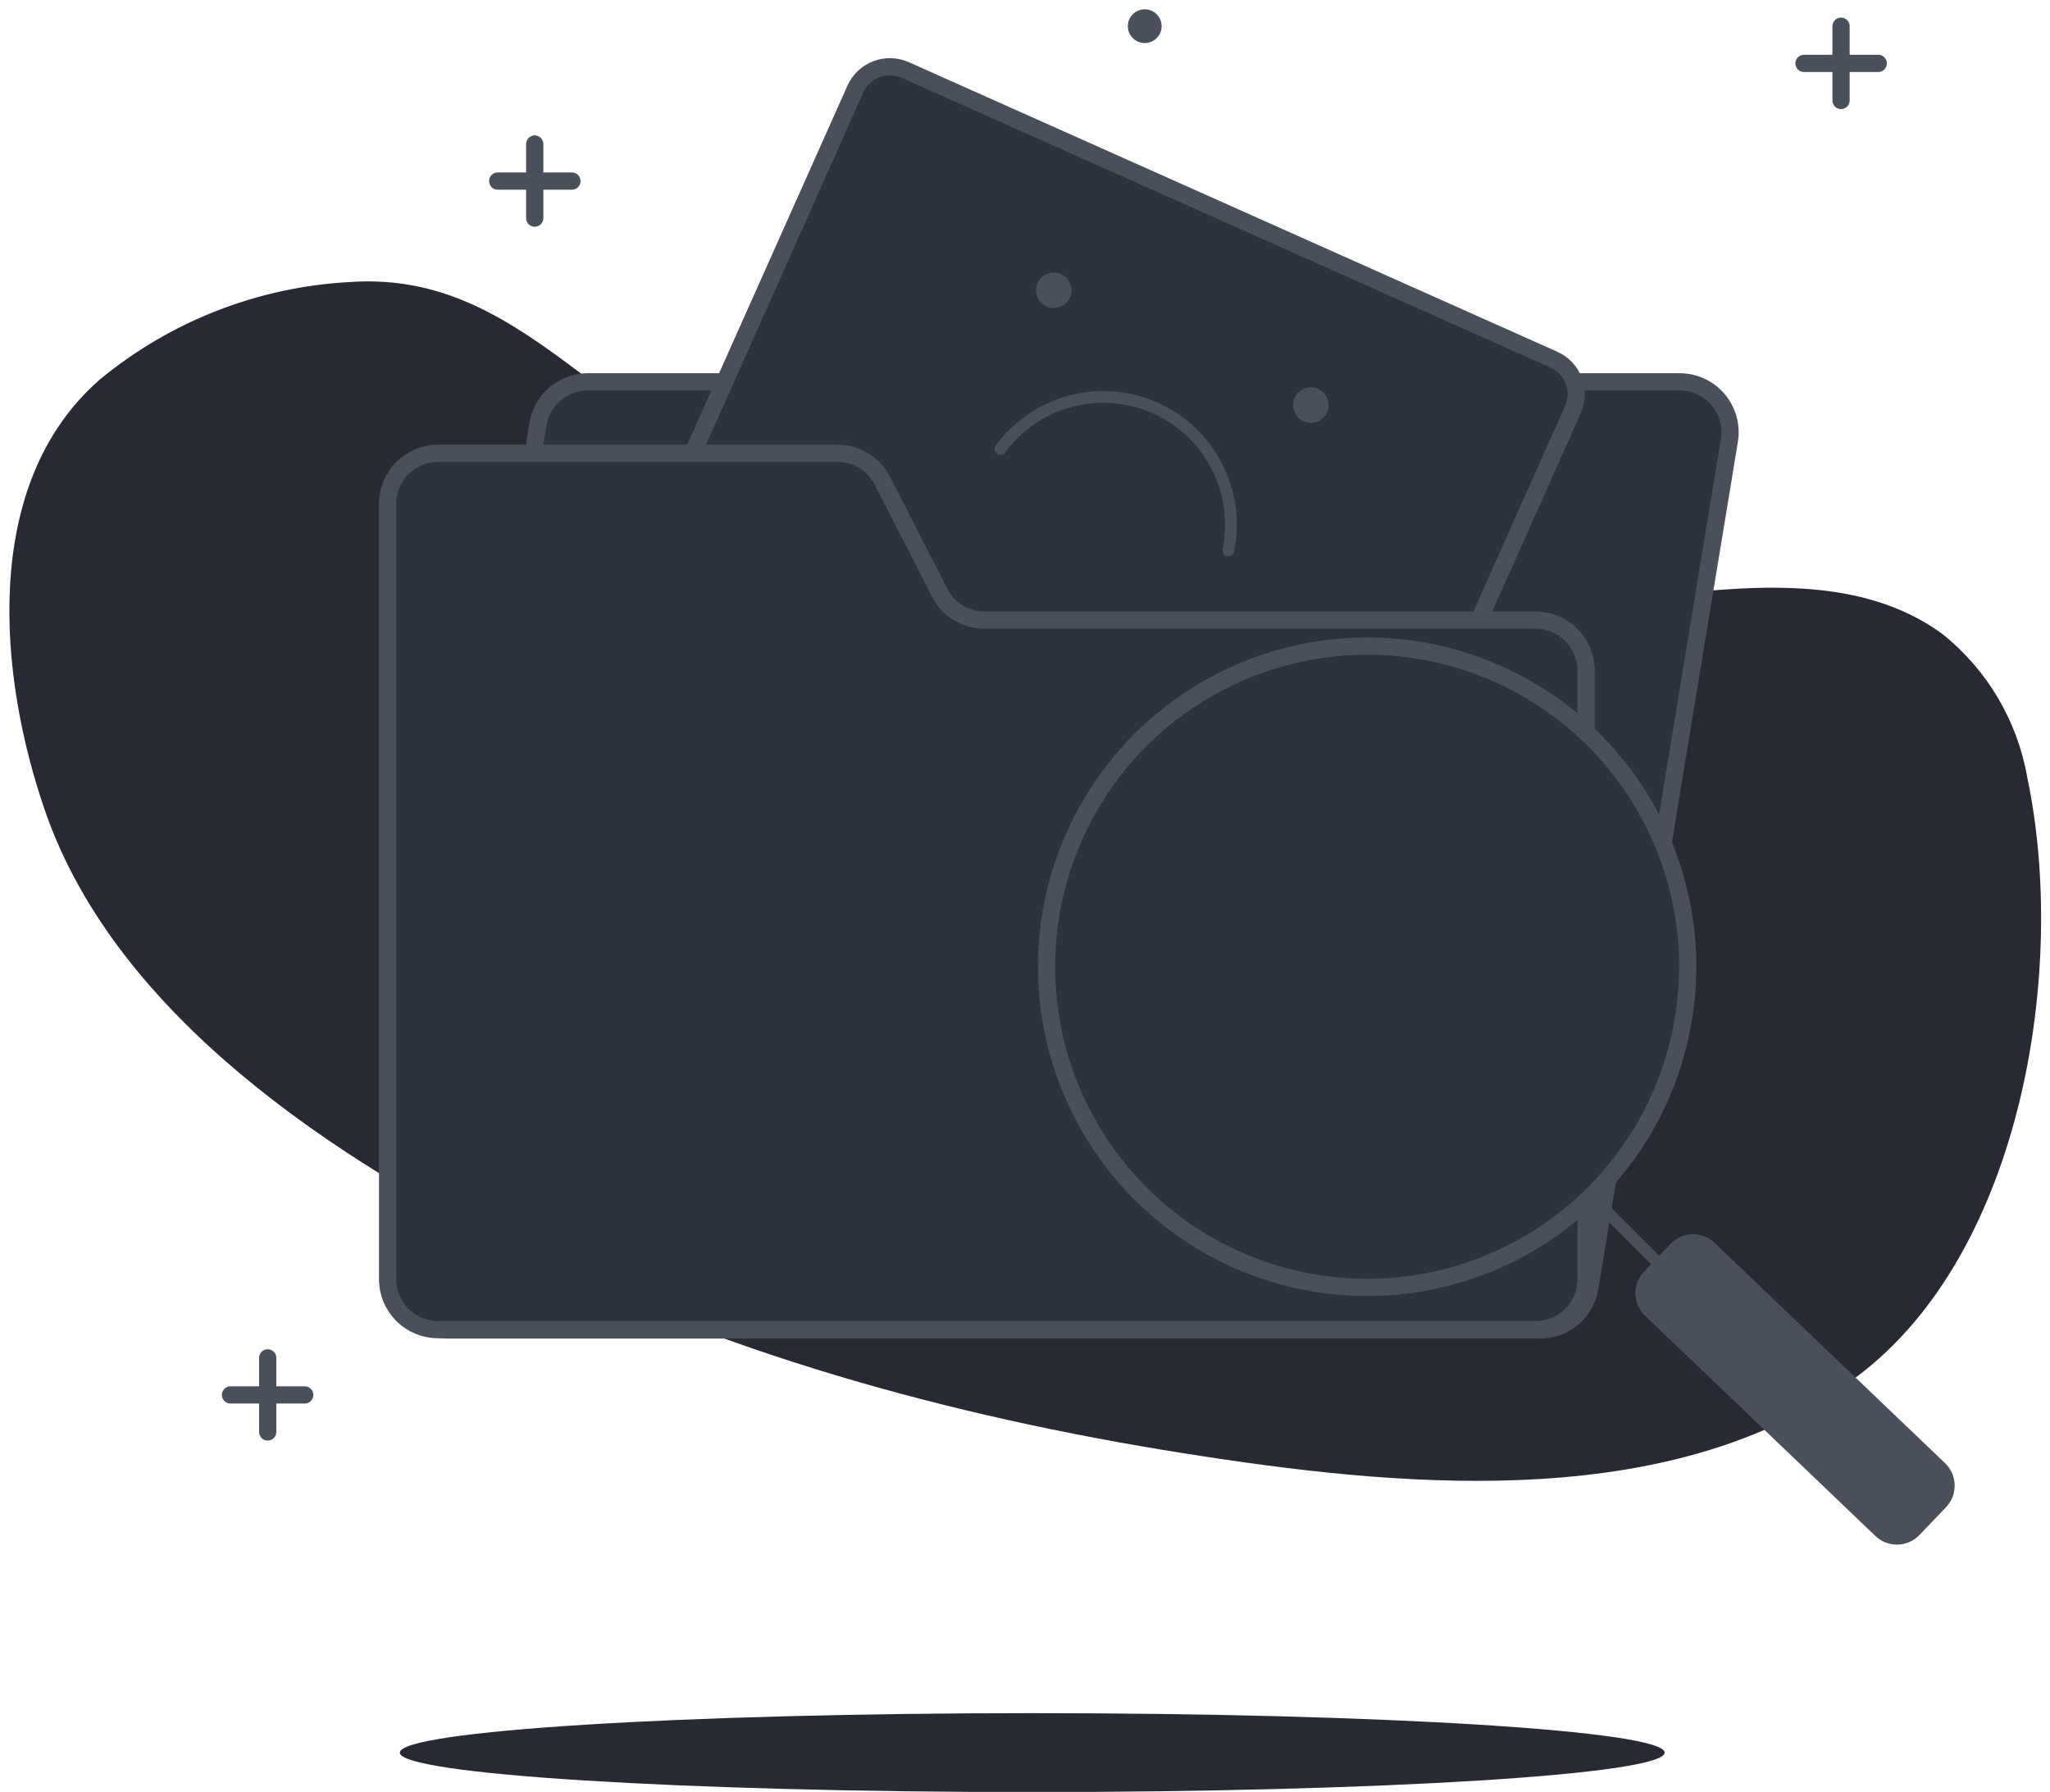<svg width="119" height="104" viewBox="0 0 119 104" fill="none" xmlns="http://www.w3.org/2000/svg">
<path d="M59.51 82.14C60.051 82.14 60.49 81.701 60.49 81.16C60.49 80.619 60.051 80.18 59.51 80.18C58.969 80.18 58.53 80.619 58.53 81.16C58.53 81.701 58.969 82.14 59.51 82.14Z" fill="#4A5059"/>
<path d="M31.04 8.36V12.66" stroke="#4A5059" stroke-linecap="round" stroke-linejoin="round"/>
<path d="M28.89 10.51H33.2" stroke="#4A5059" stroke-linecap="round" stroke-linejoin="round"/>
<path d="M80 35.5C71.62 35.5 63.11 35.16 55.14 32.94C47.17 30.72 40.14 26.56 33.74 21.69C29.54 18.52 25.74 15.99 20.29 16.37C14.971 16.657 9.884 18.644 5.78 22.04C-1.15 28.1 -0.1 39.31 2.66 47.19C6.83 59.04 19.5 67.29 30.25 72.66C42.68 78.87 56.33 82.48 70.03 84.55C82.03 86.38 97.44 87.7 107.84 79.86C117.4 72.66 120.02 56.22 117.68 45.12C117.109 41.84 115.359 38.881 112.76 36.8C106.05 31.89 96.04 35.17 88.5 35.33C85.7 35.39 82.86 35.5 80 35.5Z" fill="#272933"/>
<path d="M66.45 2.5C66.991 2.5 67.43 2.061 67.43 1.52C67.43 0.979 66.991 0.54 66.45 0.54C65.909 0.54 65.47 0.979 65.47 1.52C65.47 2.061 65.909 2.5 66.45 2.5Z" fill="#4A5059"/>
<path d="M15.54 78.81V83.11" stroke="#4A5059" stroke-linecap="round" stroke-linejoin="round"/>
<path d="M13.38 80.96H17.69" stroke="#4A5059" stroke-linecap="round" stroke-linejoin="round"/>
<path d="M59.92 104.01C80.194 104.01 96.63 102.985 96.63 101.72C96.63 100.455 80.194 99.43 59.92 99.43C39.646 99.43 23.21 100.455 23.21 101.72C23.21 102.985 39.646 104.01 59.92 104.01Z" fill="#272933"/>
<path d="M89.42 77.19H26.02C25.596 77.19 25.176 77.097 24.791 76.919C24.406 76.741 24.064 76.481 23.79 76.158C23.515 75.834 23.313 75.455 23.2 75.046C23.086 74.638 23.062 74.209 23.13 73.79L31.23 24.61C31.344 23.925 31.697 23.304 32.226 22.855C32.755 22.406 33.426 22.16 34.12 22.16H97.5C97.924 22.16 98.344 22.253 98.729 22.431C99.114 22.609 99.456 22.869 99.73 23.192C100.005 23.516 100.207 23.895 100.32 24.304C100.434 24.712 100.458 25.141 100.39 25.56L92.29 74.74C92.179 75.422 91.829 76.042 91.304 76.491C90.778 76.939 90.111 77.187 89.42 77.19Z" fill="#2D333E" stroke="#4A5059" stroke-miterlimit="10"/>
<path d="M90.194 20.871L52.555 4.066C51.445 3.571 50.144 4.068 49.649 5.178L37.72 31.896C37.224 33.005 37.722 34.306 38.832 34.801L76.471 51.607C77.58 52.102 78.881 51.604 79.376 50.495L91.305 23.777C91.801 22.667 91.303 21.366 90.194 20.871Z" fill="#2D333E" stroke="#4A5059" stroke-miterlimit="10"/>
<path d="M58.08 26.05C59.083 24.69 60.52 23.714 62.154 23.283C63.788 22.852 65.521 22.992 67.064 23.681C68.607 24.37 69.868 25.565 70.639 27.069C71.409 28.573 71.642 30.295 71.3 31.95" stroke="#4A5059" stroke-width="0.68" stroke-linecap="round" stroke-linejoin="round"/>
<path d="M76.09 24.54C76.659 24.54 77.12 24.079 77.12 23.51C77.12 22.941 76.659 22.48 76.09 22.48C75.521 22.48 75.06 22.941 75.06 23.51C75.06 24.079 75.521 24.54 76.09 24.54Z" fill="#4A5059"/>
<path d="M61.17 17.88C61.739 17.88 62.2 17.419 62.2 16.85C62.2 16.281 61.739 15.82 61.17 15.82C60.601 15.82 60.14 16.281 60.14 16.85C60.14 17.419 60.601 17.88 61.17 17.88Z" fill="#4A5059"/>
<path d="M89.14 77.17H25.43C25.045 77.171 24.663 77.096 24.307 76.95C23.951 76.803 23.628 76.587 23.355 76.315C23.083 76.042 22.867 75.719 22.72 75.363C22.574 75.007 22.499 74.625 22.5 74.24V29.24C22.499 28.856 22.573 28.475 22.719 28.119C22.866 27.764 23.08 27.441 23.352 27.169C23.623 26.897 23.945 26.681 24.3 26.533C24.655 26.386 25.036 26.31 25.42 26.31H48.62C49.16 26.31 49.69 26.46 50.151 26.742C50.611 27.024 50.985 27.429 51.23 27.91L54.54 34.39C54.784 34.871 55.155 35.275 55.614 35.557C56.073 35.839 56.601 35.989 57.14 35.99H89.14C89.915 35.99 90.659 36.297 91.208 36.845C91.757 37.392 92.067 38.135 92.07 38.91V74.24C92.07 74.625 91.994 75.006 91.847 75.361C91.7 75.717 91.484 76.04 91.212 76.312C90.94 76.584 90.617 76.8 90.261 76.947C89.906 77.094 89.525 77.17 89.14 77.17Z" fill="#2D333E" stroke="#4A5059" stroke-miterlimit="10"/>
<path d="M79.36 37.5C75.679 37.5 72.081 38.592 69.021 40.636C65.96 42.681 63.575 45.588 62.167 48.988C60.758 52.389 60.389 56.131 61.108 59.741C61.826 63.351 63.598 66.667 66.201 69.269C68.803 71.872 72.119 73.644 75.729 74.362C79.339 75.081 83.081 74.712 86.482 73.303C89.882 71.895 92.789 69.51 94.834 66.449C96.879 63.389 97.97 59.791 97.97 56.11C97.971 53.666 97.491 51.245 96.556 48.987C95.621 46.728 94.251 44.676 92.522 42.948C90.794 41.219 88.742 39.849 86.483 38.914C84.225 37.979 81.804 37.499 79.36 37.5Z" fill="#2D333E" stroke="#4A5059" stroke-miterlimit="10"/>
<path d="M92.58 69.63L97.54 74.59" stroke="#4A5059" stroke-width="0.68" stroke-linecap="round" stroke-linejoin="round"/>
<path d="M96.975 72.192L95.434 73.804C94.743 74.526 94.769 75.672 95.491 76.363L108.864 89.146C109.587 89.837 110.732 89.811 111.423 89.089L112.964 87.477C113.655 86.754 113.629 85.609 112.906 84.918L99.534 72.134C98.811 71.443 97.665 71.469 96.975 72.192Z" fill="#4A5059"/>
<path d="M106.87 1.52V5.83" stroke="#4A5059" stroke-linecap="round" stroke-linejoin="round"/>
<path d="M104.72 3.68H109.03" stroke="#4A5059" stroke-linecap="round" stroke-linejoin="round"/>
</svg>
